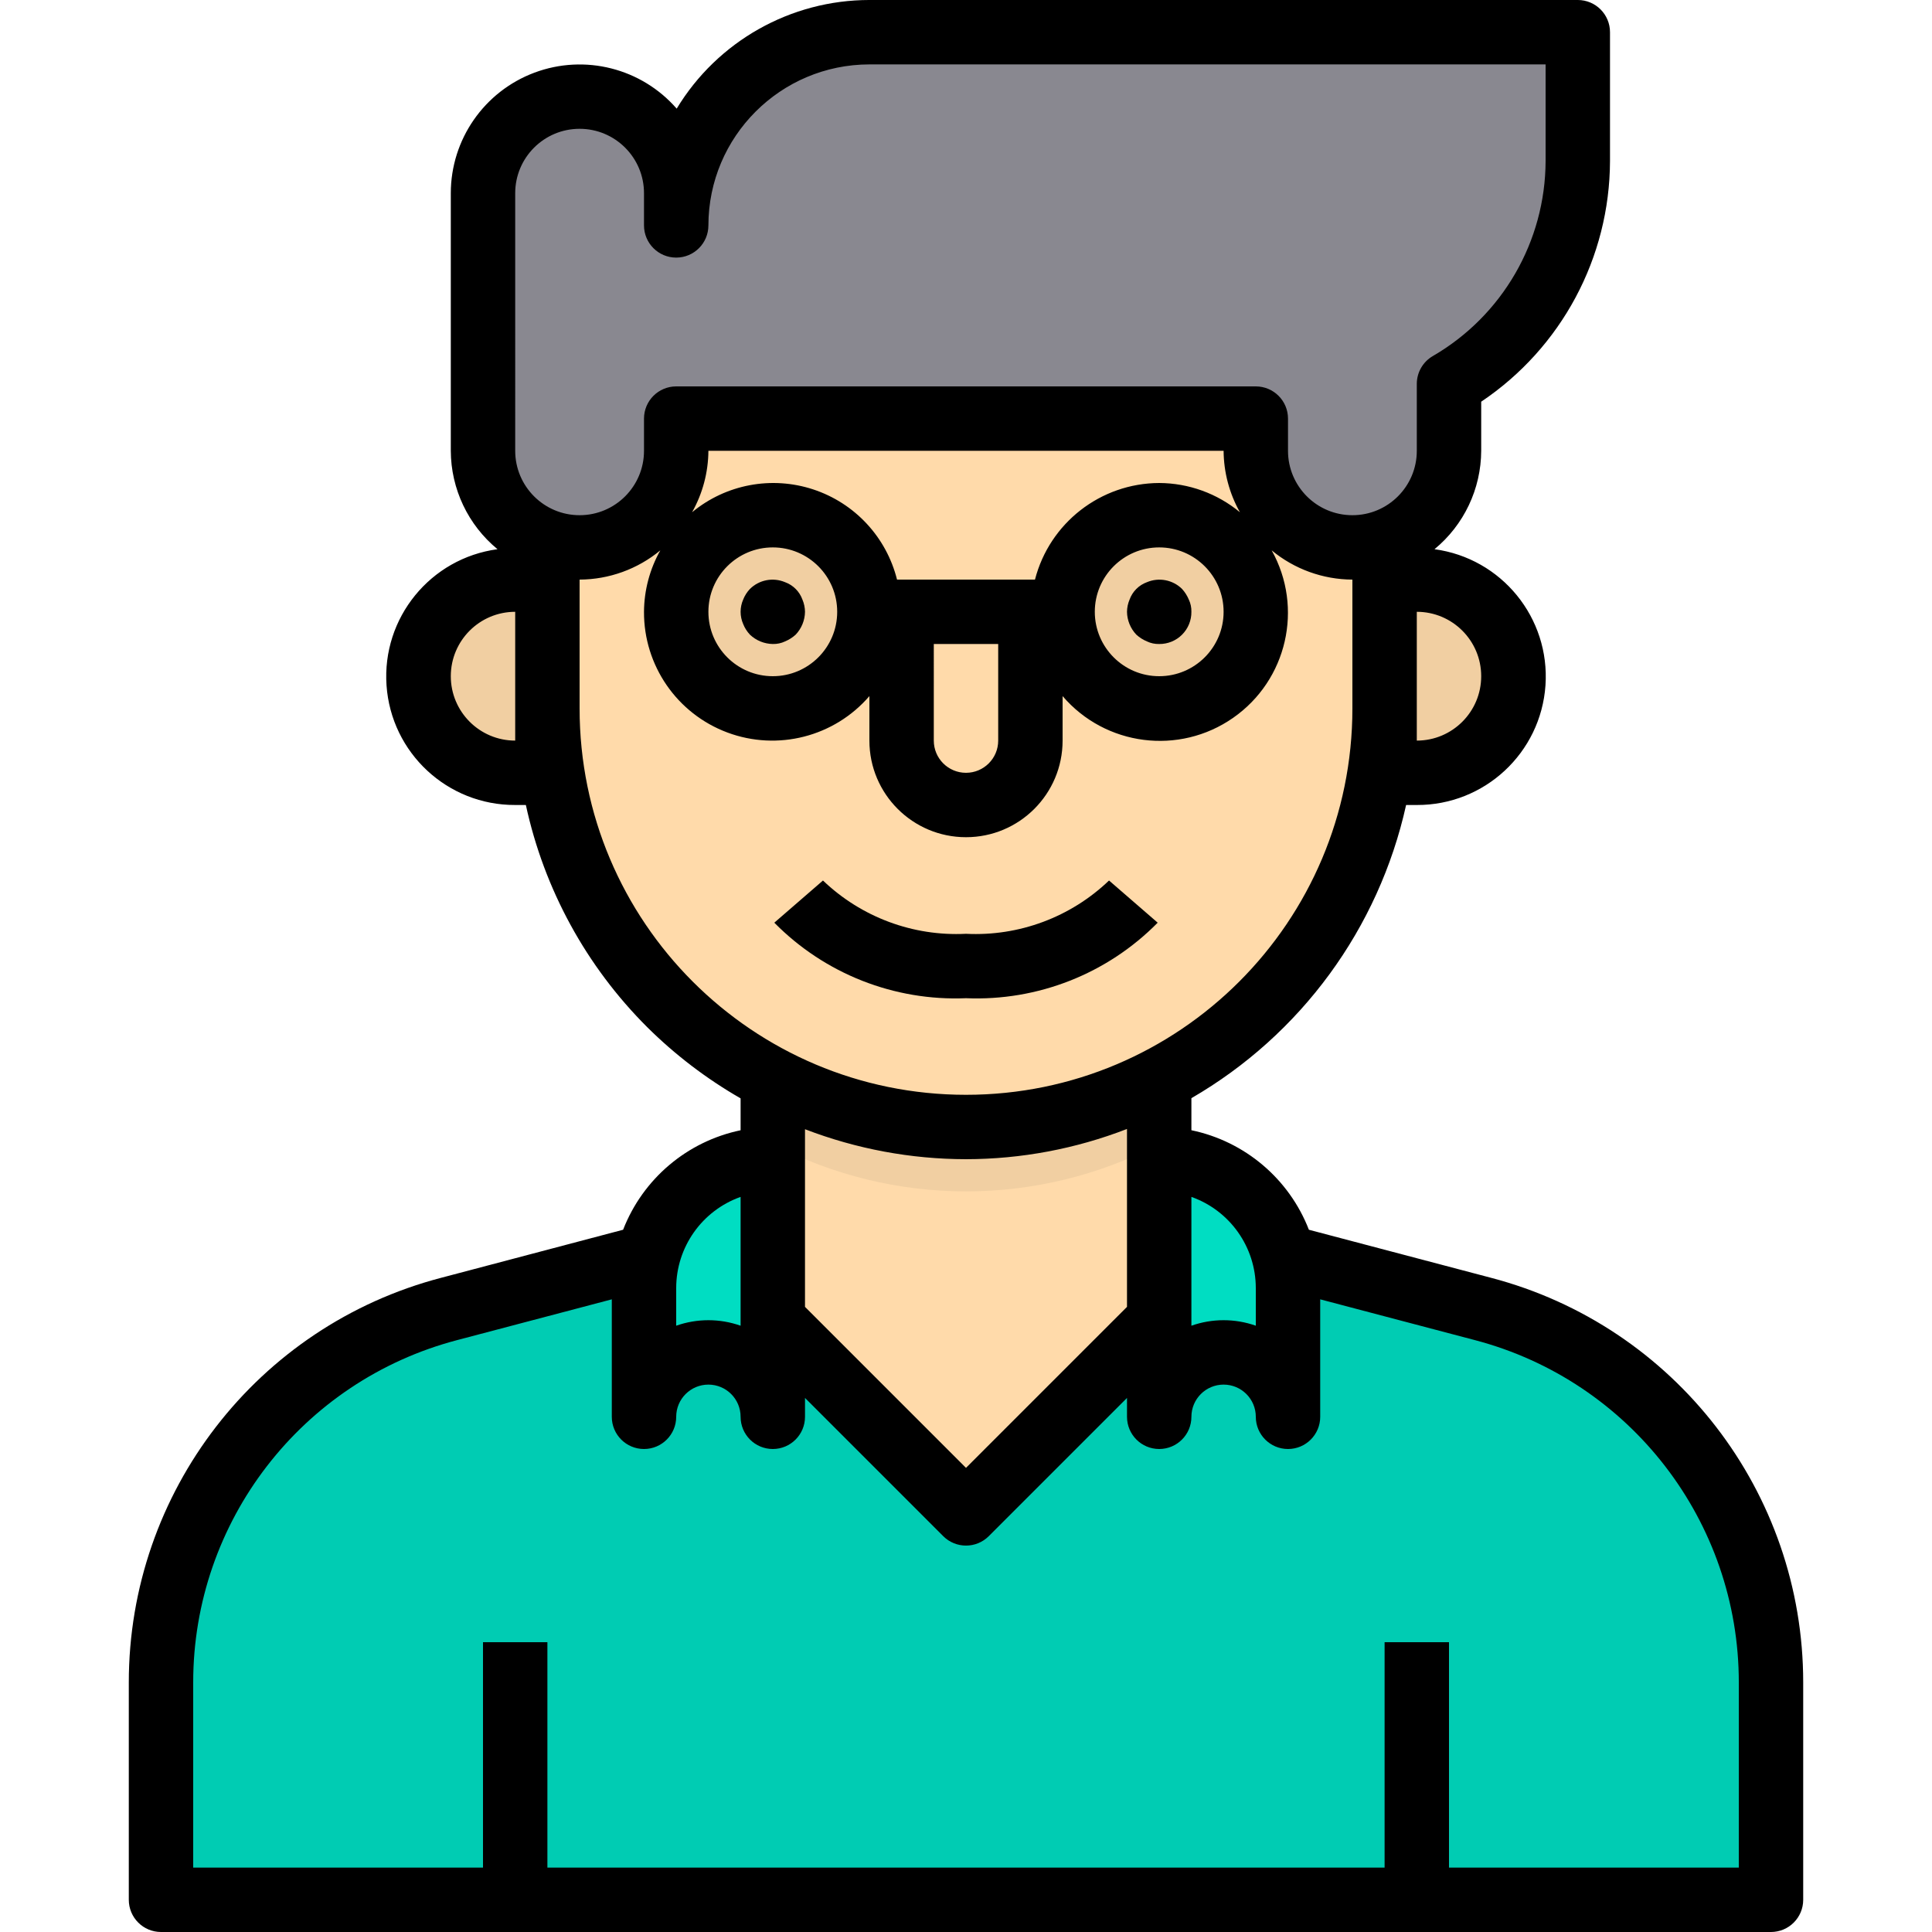 <svg height="480pt" viewBox="-31 0 479 480" width="480pt" xmlns="http://www.w3.org/2000/svg"><path d="m112.5 176v16h-16c-13.254 0-24-10.746-24-24s10.746-24 24-24h16zm0 0" fill="#f1cfa2"/><path d="m320.5 472h-312v-54c-.027-43.621 29.398-81.758 71.602-92.801l49.438-13.039c-.715 2.551-1.062 5.191-1.039 7.84v32c0-8.836 7.164-16 16-16s16 7.164 16 16v-24l48 48 48-48v24c0-8.836 7.164-16 16-16s16 7.164 16 16v-32c.023-2.648-.324-5.289-1.039-7.84l49.438 13.039c42.203 11.043 71.629 49.18 71.602 92.801v54zm0 0" fill="#00ccb3"/><path d="m360.5 8v32c.008 22.852-12.195 43.961-32 55.359v16.641c.051 10.172-6.387 19.242-16 22.559-2.555.969-5.266 1.457-8 1.441-13.254 0-24-10.746-24-24v-8h-144v8c0 13.254-10.746 24-24 24-2.734.016-5.445-.473-8-1.441-9.613-3.316-16.051-12.387-16-22.559v-64c0-13.254 10.746-24 24-24s24 10.746 24 24v8c0-26.508 21.492-48 48-48zm0 0" fill="#898890"/><path d="m320.5 144c13.254 0 24 10.746 24 24s-10.746 24-24 24h-16v-48zm0 0" fill="#f1cfa2"/><path d="m312.5 134.559v41.441c-.008 36.34-18.98 70.039-50.047 88.891s-69.719 20.121-101.953 3.348c-9.43-4.871-18.039-11.188-25.52-18.719-19.535-19.477-30.504-45.934-30.48-73.52v-41.441c2.555.969 5.266 1.457 8 1.441 13.254 0 24-10.746 24-24v-8h144v8c0 13.254 10.746 24 24 24 2.734.016 5.445-.473 8-1.441zm0 0" fill="#ffdaaa"/><path d="m288.5 320v32c0-8.836-7.164-16-16-16s-16 7.164-16 16v-64c8.484.016 16.621 3.379 22.641 9.359 4.066 4.086 6.941 9.203 8.32 14.801.715 2.551 1.062 5.191 1.039 7.84zm0 0" fill="#00ddc2"/><path d="m280.5 152c0 13.254-10.746 24-24 24s-24-10.746-24-24 10.746-24 24-24 24 10.746 24 24zm0 0" fill="#f1cfa2"/><path d="m256.5 268.238v59.762l-48 48-48-48v-59.762c30.078 15.68 65.922 15.68 96 0zm0 0" fill="#ffdaaa"/><path d="m184.5 152c0 13.254-10.746 24-24 24s-24-10.746-24-24 10.746-24 24-24 24 10.746 24 24zm0 0" fill="#f1cfa2"/><path d="m160.5 328v24c0-8.836-7.164-16-16-16s-16 7.164-16 16v-32c-.023-2.648.324-5.289 1.039-7.84 1.379-5.598 4.254-10.715 8.32-14.801 6.02-5.98 14.156-9.344 22.641-9.359zm0 0" fill="#00ddc2"/><path d="m256.5 268.238v16c-30.078 15.68-65.922 15.68-96 0v-16c30.078 15.68 65.922 15.68 96 0zm0 0" fill="#f1cfa2"/><path d="m338.941 317.465-45.25-11.938c-4.914-12.652-15.902-21.961-29.191-24.727v-7.961c27.195-15.742 46.543-42.164 53.344-72.84h2.656c16.82.066 30.805-12.934 31.969-29.715 1.16-16.781-10.898-31.582-27.57-33.836 7.312-6.02 11.566-14.98 11.602-24.449v-12.199c19.941-13.379 31.934-35.789 32-59.801v-32c0-4.418-3.582-8-8-8h-176c-19.582.008-37.738 10.242-47.879 26.992-8.766-10.055-22.848-13.617-35.34-8.941s-20.773 16.609-20.781 29.949v64c.035 9.469 4.289 18.43 11.602 24.449-16.672 2.254-28.73 17.055-27.57 33.836 1.164 16.781 15.148 29.781 31.969 29.715h2.648c4.531 20.918 15 40.082 30.152 55.199 6.934 6.879 14.73 12.824 23.199 17.688v7.922c-13.289 2.766-24.273 12.066-29.191 24.719l-45.207 11.938c-45.719 11.965-77.605 53.277-77.602 100.535v54c0 4.418 3.582 8 8 8h400c4.418 0 8-3.582 8-8v-54c.008-47.246-31.855-88.555-77.559-100.535zm-58.441 2.535v9.367c-5.176-1.824-10.824-1.824-16 0v-32c9.582 3.402 15.988 12.465 16 22.633zm56-152c0 8.836-7.164 16-16 16v-32c8.836 0 16 7.164 16 16zm-240-120c0-8.836 7.164-16 16-16s16 7.164 16 16v8c0 4.418 3.582 8 8 8s8-3.582 8-8c.027-22.082 17.918-39.973 40-40h168v24c-.062 19.977-10.723 38.422-28 48.449-2.473 1.426-3.996 4.062-4 6.918v16.633c0 8.836-7.164 16-16 16s-16-7.164-16-16v-8c0-4.418-3.582-8-8-8h-144c-4.418 0-8 3.582-8 8v8c0 8.836-7.164 16-16 16s-16-7.164-16-16zm160 72c-14.547.055-27.227 9.914-30.863 24h-34.273c-2.637-10.555-10.508-19.02-20.844-22.414-10.336-3.398-21.691-1.254-30.074 5.68 2.625-4.664 4.02-9.914 4.055-15.266h128c.035 5.352 1.43 10.602 4.055 15.266-5.645-4.668-12.73-7.234-20.055-7.266zm16 32c0 8.836-7.164 16-16 16s-16-7.164-16-16 7.164-16 16-16 16 7.164 16 16zm-72 8h16v24c0 4.418-3.582 8-8 8s-8-3.582-8-8zm-24-8c0 8.836-7.164 16-16 16s-16-7.164-16-16 7.164-16 16-16 16 7.164 16 16zm-80 32c-8.836 0-16-7.164-16-16s7.164-16 16-16zm16-8v-32c7.324-.031 14.41-2.598 20.055-7.266-2.625 4.664-4.02 9.914-4.055 15.266-.059 13.344 8.203 25.312 20.703 29.984 12.496 4.676 26.586 1.066 35.297-9.039v11.055c0 13.254 10.746 24 24 24s24-10.746 24-24v-11.055c10.633 12.418 28.949 14.758 42.359 5.406 13.414-9.348 17.559-27.344 9.586-41.617 5.645 4.668 12.73 7.234 20.055 7.266v32c0 53.02-42.98 96-96 96s-96-42.98-96-96zm96 112c13.684-.02 27.242-2.566 40-7.512v44.199l-40 40-40-40v-44.137c12.766 4.91 26.324 7.434 40 7.449zm-72 32c.012-10.168 6.418-19.23 16-22.633v32c-5.176-1.824-10.824-1.824-16 0zm264 144h-72v-56h-16v56h-208v-56h-16v56h-72v-46c-.012-39.969 26.941-74.918 65.602-85.062l38.398-10.121v29.184c0 4.418 3.582 8 8 8s8-3.582 8-8 3.582-8 8-8 8 3.582 8 8 3.582 8 8 8 8-3.582 8-8v-4.688l34.344 34.344c3.125 3.121 8.188 3.121 11.312 0l34.344-34.344v4.688c0 4.418 3.582 8 8 8s8-3.582 8-8 3.582-8 8-8 8 3.582 8 8 3.582 8 8 8 8-3.582 8-8v-29.184l38.398 10.121c38.66 10.145 65.613 45.094 65.602 85.062zm0 0"/><path d="m253.461 144.641c-2.012.727-3.594 2.309-4.32 4.32-.41.961-.629 1.992-.641 3.039.031 2.117.859 4.145 2.32 5.68.777.707 1.672 1.273 2.641 1.68.949.449 1.988.668 3.039.641 2.129.023 4.176-.812 5.68-2.32 1.508-1.504 2.344-3.551 2.32-5.68.027-1.051-.191-2.09-.641-3.039-.406-.969-.973-1.863-1.68-2.641-2.301-2.27-5.742-2.934-8.719-1.68zm0 0"/><path d="m153.141 148.961c-.852 1.938-.852 4.141 0 6.078.387.98.957 1.875 1.68 2.641 1.535 1.461 3.562 2.289 5.68 2.32 1.051.027 2.09-.191 3.039-.641.969-.406 1.863-.973 2.641-1.68 1.461-1.535 2.289-3.562 2.32-5.68-.012-1.047-.23-2.078-.641-3.039-.727-2.012-2.309-3.594-4.32-4.32-2.977-1.254-6.418-.59-8.719 1.68-.723.766-1.293 1.66-1.68 2.641zm0 0"/><path d="m256.125 229.238-12.09-10.477c-9.52 9.113-22.371 13.902-35.535 13.238-13.164.664-26.016-4.125-35.535-13.238l-12.09 10.477c12.516 12.699 29.812 19.512 47.625 18.762 17.812.75 35.109-6.062 47.625-18.762zm0 0"/></svg>